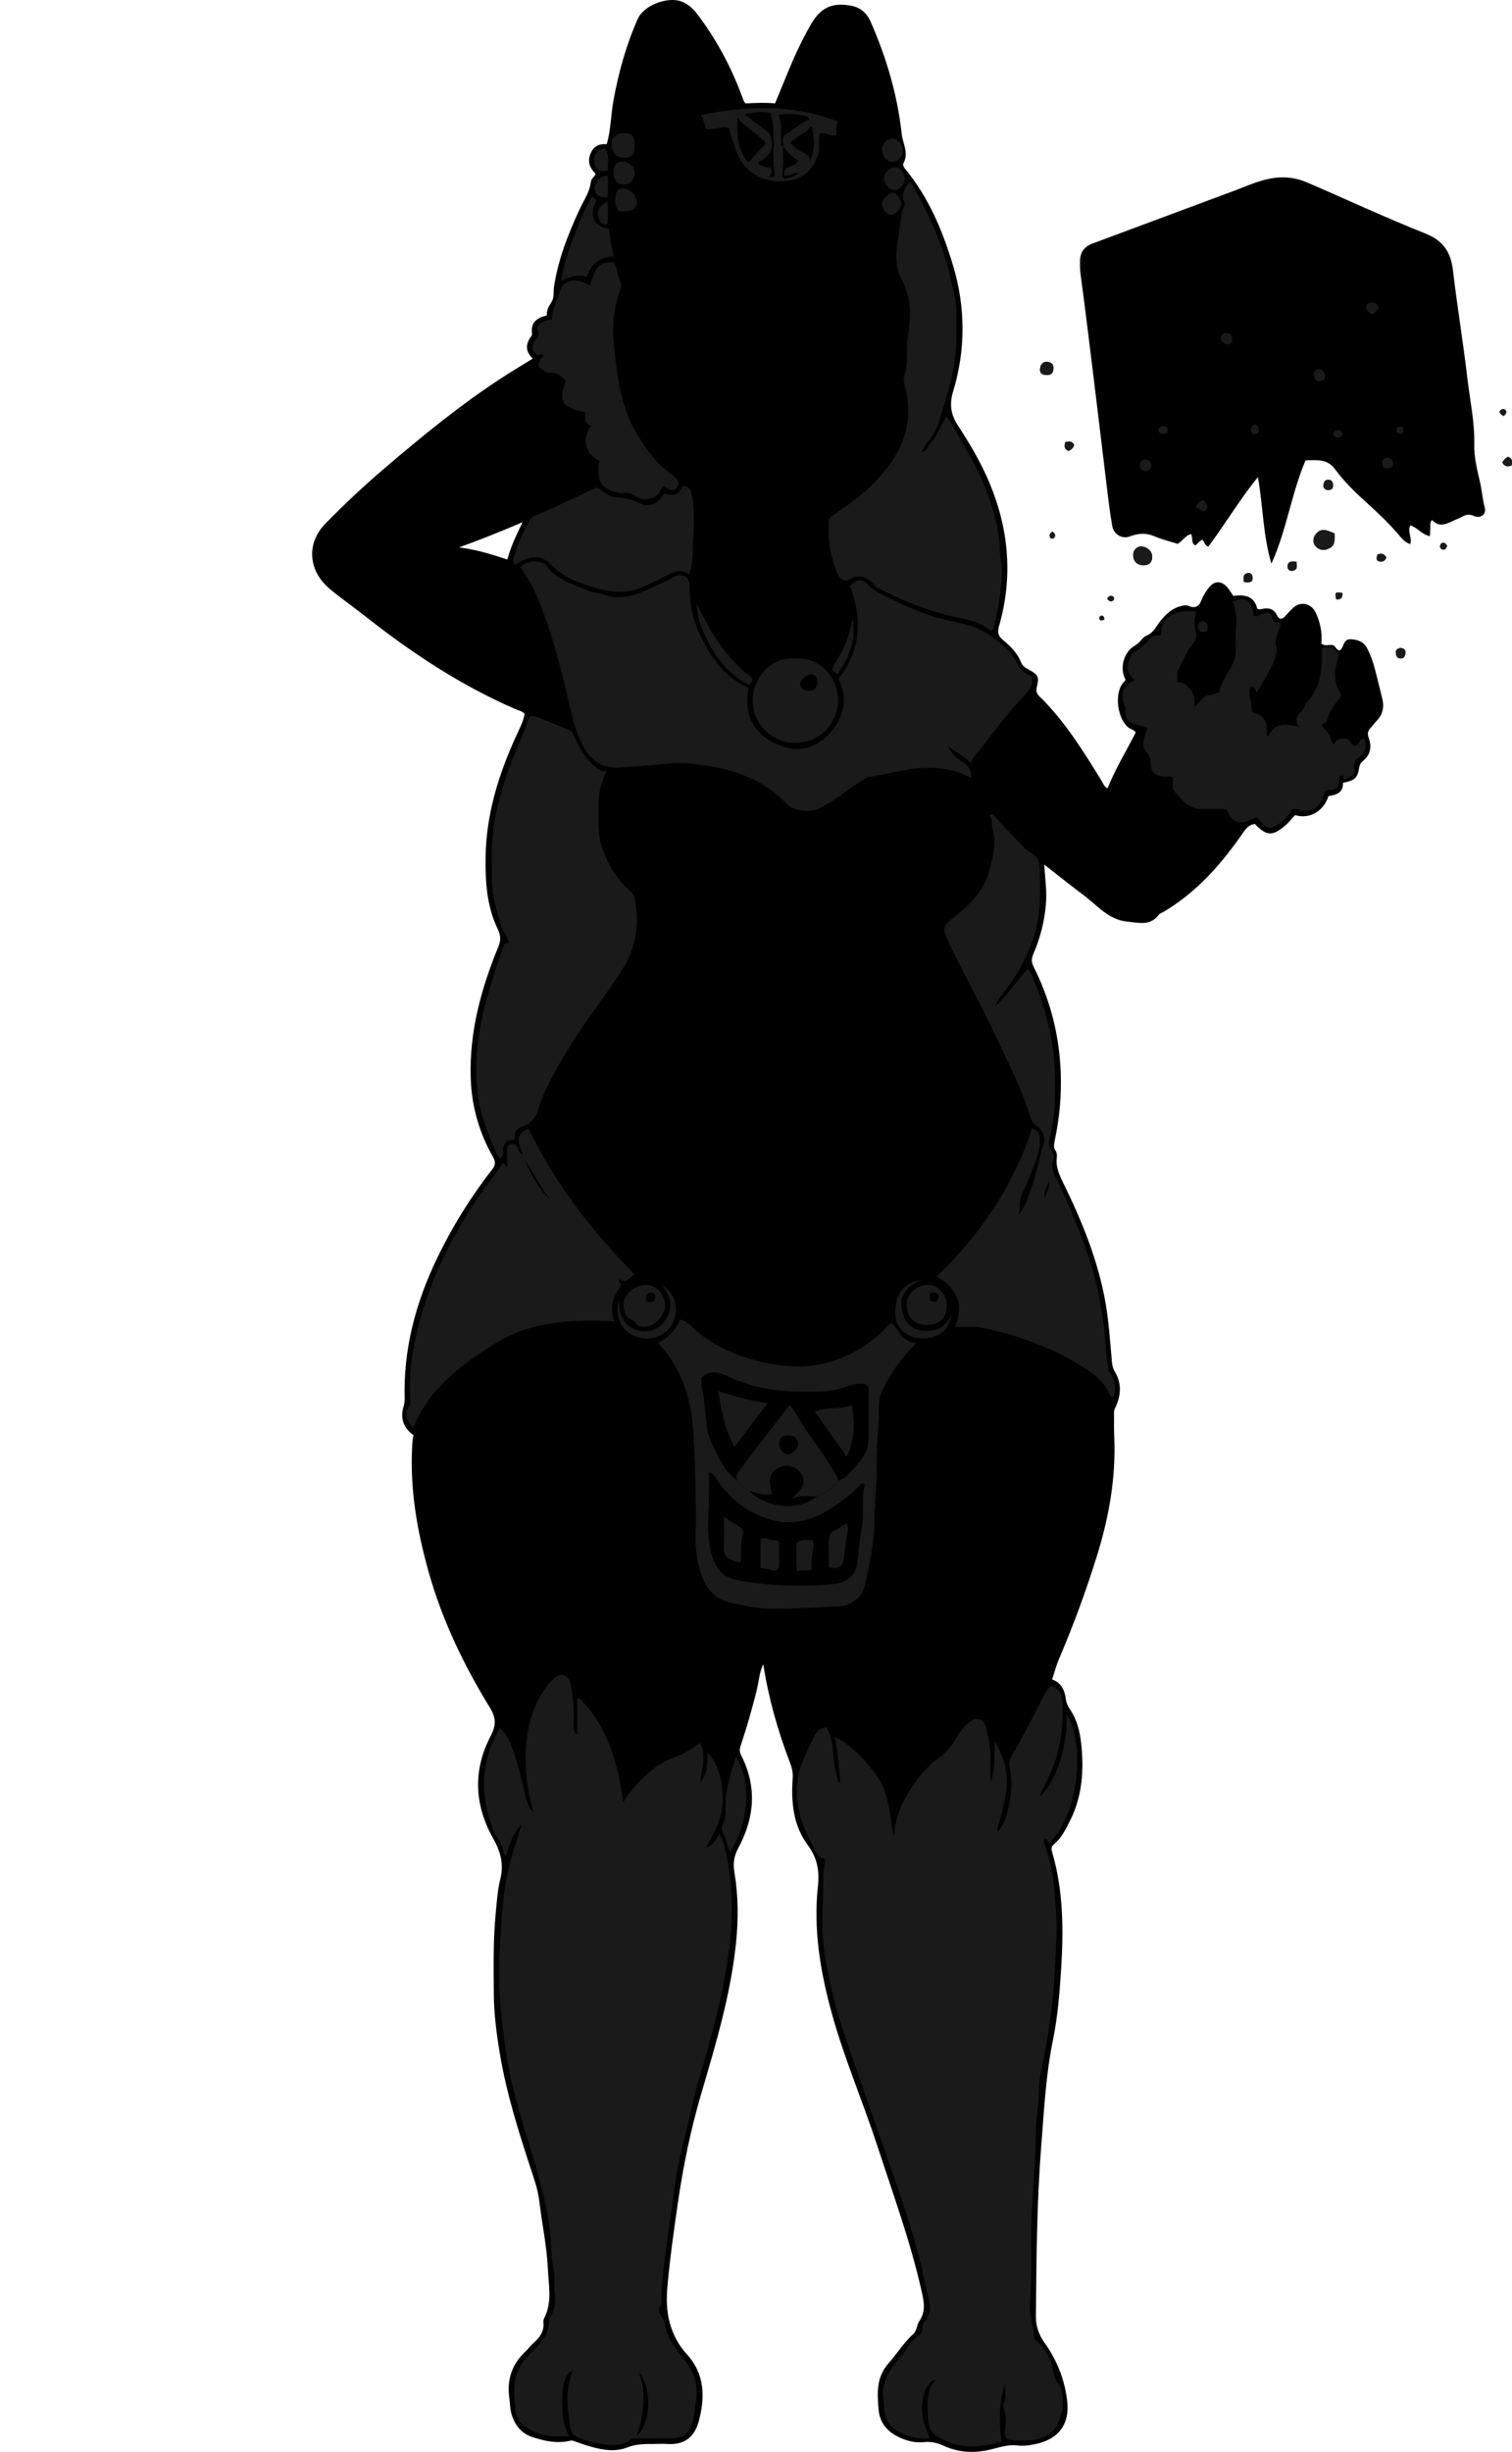 <?xml version="1.0" encoding="utf-8"?>
<!-- Generator: Adobe Illustrator 24.0.2, SVG Export Plug-In . SVG Version: 6.00 Build 0)  -->
<svg version="1.1" id="Layer_1" xmlns="http://www.w3.org/2000/svg" xmlns:xlink="http://www.w3.org/1999/xlink" x="0px" y="0px"
	 width="190.67" height="309.12" viewBox="0 0 190.67 309.12" style="enable-background:new 0 0 190.67 309.12;" xml:space="preserve">
<style type="text/css">
	.st0{fill:#1A1A1A;}
</style>
<g>
	<path d="M52.14,180.93c-1.32-0.96-1.69-2.19-1.23-3.69c0.09-0.3,0.13-0.63,0.12-0.94c-0.17-6.23,1.39-12.07,4.07-17.64
		c1.91-3.97,4.21-7.7,6.92-11.17c0.45-0.58,0.53-0.97,0.13-1.67c-1.73-3.05-2.67-6.34-2.79-9.88c-0.19-5.82,1.3-11.28,3.48-16.58
		c0.34-0.82,0.31-1.43-0.07-2.22c-1.4-2.91-1.59-6.04-1.53-9.22c0.09-5.28,1.61-10.19,3.76-14.94c0.44-0.97,0.96-1.91,1.16-2.97
		c-0.33-0.39-0.79-0.45-1.17-0.62c-6.94-3-13.17-7.15-19.07-11.81c-1.41-1.11-2.89-2.14-4.27-3.28c-2.72-2.23-3.13-5.73-0.59-8.32
		c2.39-2.43,4.85-4.76,7.45-6.96C53.21,55,58,51.08,63.19,47.69c1.27-0.83,2.57-1.6,3.99-2.48c-0.95-0.92-0.93-1.88-0.16-2.85
		c0.06-0.08,0.08-0.23,0.06-0.35c-0.16-1.36,0.63-1.96,1.87-2.24c-0.03-0.63,0.23-1.14,0.57-1.65c0.41-0.61,0.25-1.39,0.36-2.09
		c0.54-3.42,1.79-6.59,3.24-9.7c0.52-1.12,1.25-2.14,1.39-3.41c0.05-0.42,0.46-0.63,0.6-1c-0.7-0.7-1.06-1.45-0.67-2.48
		c0.37-0.97,1.05-1.34,2.07-1.26c0.53-1.81,0.52-3.66,0.84-5.46c0.65-3.58,1.61-7.05,3.09-10.37c0.75-1.68,3.74-2.81,5.47-2.17
		c1.01,0.37,1.64,1.08,2.23,1.88c2.37,3.19,4.2,6.67,5.55,10.41c0.07,0.19,0.12,0.38,0.35,0.57c1.16-0.06,2.39-0.12,3.7-0.01
		c0.5-1.21,1-2.42,1.49-3.62c0.87-2.14,1.83-4.24,2.98-6.25c1.25-2.2,2.71-2.9,5.16-2.43c1.16,0.22,1.97,0.95,2.45,2.07
		c1.97,4.51,3.35,9.16,3.89,14.09c0.14,1.24,0.93,2.4,0.21,3.71c-0.1,0.19,0.04,0.46,0.2,0.66c2.97,3.59,4.74,7.79,6.06,12.2
		c1.59,5.3,1.61,10.62,0.01,15.9c-0.48,1.6-0.3,2.89,0.6,4.27c1.52,2.33,2.95,4.74,4.02,7.32c2.44,5.86,2.93,11.87,1.17,18
		c-0.22,0.76-0.12,1.23,0.51,1.74c0.96,0.78,1.83,1.67,2.3,2.87c0.17,0.43,0.56,0.65,0.95,0.86c1.18,0.64,1.33,0.91,1.01,2.18
		c-0.12,0.49-0.05,0.82,0.31,1.17c3.21,3.13,5.53,6.9,7.86,10.67c0.2,0.33,0.3,0.74,0.75,0.93c0.99-2.45,2.36-4.69,3.54-7.02
		c-0.17-0.34-0.52-0.37-0.78-0.54c-1.51-0.99-1.98-4.4-0.78-5.75c0.1-0.12,0.26-0.19,0.27-0.39c-0.77-1.44-0.22-3.51,1.24-4.31
		c0.59-0.32,0.89-1.01,1.41-1.22c0.93-0.38,1.22-1.18,1.76-1.85c0.65-0.81,1.39-1.54,2.45-1.84c0.36-0.1,0.74-0.22,1.05-0.08
		c0.91,0.39,1.39,0.08,1.72-0.8c0.21-0.55,0.56-1.06,0.93-1.53c0.64-0.82,1.54-0.84,2.23-0.06c0.29,0.32,0.51,0.71,0.82,1.14
		c1.35-0.17,2.63-0.05,3.02,1.63c0.3,0.14,0.57,0.01,0.84-0.03c0.71-0.1,1.28,0.12,1.6,0.77c0.34,0.7,0.71,0.62,1.15,0.11
		c0.29-0.33,0.59-0.65,0.91-0.95c0.98-0.92,2.33-0.59,2.89,0.63c0.57,1.25,0.82,2.54,0.68,3.85c0.48,0.37,0.94,0.14,1.36,0.18
		c0.47,0.05,0.46,0.67,0.99,0.68c0.06-0.07,0.19-0.17,0.26-0.3c0.27-0.5,0.32-1.17,1.18-1.1c0.86,0.06,1.58,0.35,1.98,1.12
		c0.44,0.84,0.76,1.75,1,2.67c0.32,1.23,0.62,2.46,0.92,3.69c0.25,1.03,0.09,1.97-0.67,2.76c-0.28,0.29-0.51,0.62-0.78,0.91
		c-0.35,0.38-0.46,0.72-0.26,1.27c0.39,1.08,0.27,2.13-0.73,2.92c-0.25,0.2-0.4,0.43-0.46,0.79c-0.21,1.36-0.54,1.66-2.06,1.97
		c0.07,1.24-0.83,1.53-1.82,1.67c-0.53,1.7-2.19,3-4.21,2.4c-0.41,0.42-0.76,0.9-1.22,1.29c-1.64,1.39-2.36,1.38-3.86-0.17
		c-0.65,0.07-1.02,0.44-1.42,1.01c-2.74,3.97-5.87,7.58-10.1,10.07c-0.21,0.12-0.47,0.2-0.6,0.37c-1.07,1.42-2.47,1-3.92,0.86
		c-2.42-0.23-3.8-2.03-5.53-3.32c-1.66-1.24-3.27-2.54-4.99-3.88c0.11,1.79,0.37,3.45,0.2,5.16c-0.2,2.13-0.72,4.15-1.56,6.09
		c-0.26,0.6-0.27,1.05,0.03,1.65c2.62,5.21,3.7,10.74,3.38,16.55c-0.1,1.83-0.37,3.65-0.74,5.44c-0.08,0.41-0.16,0.76,0.08,1.12
		c0.19,0.28,0.24,0.6,0.2,0.92c-0.17,1.26,0.37,2.31,0.9,3.4c2.35,4.8,4.34,9.73,5.26,15.03c0.41,2.4,0.56,4.83,0.78,7.25
		c0.04,0.49,0.13,0.92,0.39,1.35c0.92,1.54,0.74,3.09-0.01,4.63c-0.13,0.28-0.11,0.54-0.11,0.81c0,0.92-0.01,1.84,0.03,2.76
		c0.23,5.2-0.69,10.25-2.24,15.18c-1.35,4.33-2.92,8.58-4.7,12.75c-0.36,0.84-0.59,1.73-0.9,2.65c1.2,0.42,1.6,1.39,1.74,2.49
		c0.07,0.5,0.26,0.89,0.53,1.29c0.87,1.28,1.24,2.78,1.4,4.27c0.36,3.33,0.16,6.62-1.38,9.7c-0.55,1.11-1.09,2.23-2.07,3.04
		c-0.32,0.27-0.34,0.54-0.22,0.94c1.43,4.86,1.46,9.82,1.14,14.83c-0.19,2.99-0.43,5.97-1.03,8.9c-0.9,4.39-1.12,8.83-1.47,13.28
		c-0.57,7.18-0.61,14.38-0.68,21.57c-0.01,1.21,0.37,2.3,1.1,3.32c1.6,2.24,2.59,4.79,2.86,7.49c0.26,2.61-0.93,4.59-3.93,5.25
		c-0.78,0.17-1.56,0.29-2.37,0.19c-1.26-0.16-2.43,0.31-3.63,0.57c-1.93,0.42-3.8,0.31-5.61-0.51c-0.81-0.37-1.6-0.58-2.52-0.48
		c-1.12,0.12-2.18-0.14-3.23-0.65c-1.46-0.71-2.35-1.81-2.5-3.39c-0.19-2.07-0.32-4.13,1.24-5.89c1.06-1.19,1.9-2.58,3.09-3.66
		c0.53-0.48,0.46-1.18,0.81-1.69c0.88-1.29,0.54-2.58,0.23-3.95c-1.41-6.21-3.6-12.18-5.57-18.22c-1.83-5.59-4.17-11-5.73-16.68
		c-1.44-5.24-2.31-10.54-1.73-15.95c0.22-2.01-0.11-3.6-1.28-5.19c-1.86-2.51-2.11-5.45-1.9-8.44c0.05-0.71-0.1-1.32-0.35-1.97
		c-1.52-3.98-2.69-8.06-3.36-12.39c-0.49,1.01-0.54,2.05-0.77,3.03c-0.58,2.44-1.28,4.84-2.07,7.22c-0.15,0.45-0.18,0.79,0.05,1.23
		c2.02,3.94,1.7,7.86-0.34,11.66c-0.56,1.04-0.7,1.92-0.51,3.09c0.5,2.96,0.51,5.95,0.2,8.95c-0.68,6.53-2.56,12.77-4.4,19.03
		c-1.3,4.43-2.23,8.94-2.9,13.51c-0.51,3.51-1.01,7.02-1.33,10.55c-0.14,1.6-0.17,3.18,0.3,4.83c0.43,1.53,1.11,2.77,2.13,3.89
		c2.27,2.49,2.31,5.4,1.52,8.4c-0.43,1.64-1.46,3.07-3.94,2.92c-0.76-0.05-1.52,0.01-2.28,0c-0.96-0.01-1.87,0.07-2.8,0.43
		c-1.5,0.59-3.06,0.34-4.58-0.09c-0.69-0.19-1.37-0.43-2.04-0.67c-0.19-0.07-0.34-0.15-0.56-0.09c-1.65,0.4-3.28,0.05-4.82-0.46
		c-1.43-0.47-2.31-1.65-2.67-3.14c-0.13-0.54-0.12-1.11-0.2-1.66c-0.36-2.34,0.27-4.34,2.01-5.97c0.35-0.33,0.63-0.73,0.99-1.05
		c0.81-0.72,1.42-1.5,1.28-2.67c-0.02-0.18,0.05-0.4,0.14-0.57c0.98-1.98,0.52-4.05,0.43-6.1c-0.13-2.88-0.74-5.69-1.08-8.54
		c-0.19-1.66-0.8-3.24-1.31-4.82c-1.45-4.46-2.84-8.94-3.63-13.58c-0.44-2.59-0.79-5.21-0.8-7.85c-0.02-3.4-0.09-6.8,0.25-10.19
		c0.14-1.43,0.23-2.88,0.58-4.26c0.46-1.84-0.01-3.45-0.88-5c-2.4-4.24-2.61-8.61-0.38-12.9c0.75-1.45,0.73-2.36-0.08-3.68
		c-3.32-5.41-6.05-11.11-7.76-17.26c-1.4-5.02-2.28-10.1-2.04-15.34C51.98,182.09,52.01,181.49,52.14,180.93z M65.9,65.83
		c-2.73,1.17-5.25,2.18-8.01,3.18c2.23,0.28,4.13,0.88,6.09,1.53C64.4,68.94,65.09,67.5,65.9,65.83z"/>
	<path d="M180.58,65.54c-0.32,0.4-0.18,0.73-0.21,1.04c-0.03,0.32-0.03,0.64-0.05,1.01c-1-0.17-1.56-1.09-2.48-1.35
		c-0.4,0.78,0.29,1.56-0.01,2.36c-0.79-0.29-1.2-0.91-1.66-1.43c-1.21-1.39-2.55-2.65-3.92-3.88c-1.42-1.28-2.78-2.62-3.91-4.16
		c-0.97-1.33-2.34-1.11-3.7-1.1c-1.8,4.2-2.37,8.77-4.31,13.03c-1.07-3.61-1.05-7.23-1.7-10.92c-2.32,2.86-4.13,5.94-6.26,8.77
		c-0.47-0.15-0.47-0.59-0.7-0.85c-0.44,0.05-0.57,0.53-0.97,0.69c-0.53-0.31-0.24-0.93-0.5-1.42c-0.75,0.17-1.08,0.91-1.7,1.23
		c-0.97-0.31-1.98-0.55-2.91-0.95c-1.05-0.45-2.02-0.4-3.06,0c-1.03,0.39-2.08-0.21-2.28-1.35c-0.3-1.69-0.49-3.39-0.7-5.09
		c-0.36-2.93-0.71-5.85-1.06-8.78c-0.45-3.68-0.89-7.36-1.35-11.03c-0.28-2.25-0.57-4.51-0.87-6.76c-0.08-0.56-0.09-1.11-0.08-1.67
		c0.02-1.13,0.52-1.84,1.61-2.24c6-2.24,12-4.46,17.99-6.7c1.56-0.58,3.06-1.29,4.75-1.54c1.53-0.23,2.94-0.03,4.31,0.56
		c4.97,2.14,9.88,4.43,14.9,6.43c2.28,0.91,3.21,2.37,3.48,4.68c0.53,4.55,1.29,9.07,1.82,13.62c0.32,2.76,0.93,5.48,0.86,8.3
		c-0.04,1.58,0.37,3.19,0.73,4.76c0.25,1.07,0.31,2.16,0.6,3.22c0.23,0.83-0.56,1.4-1.39,1.02c-0.54-0.24-0.97-0.19-1.45,0.09
		c-0.24,0.14-0.5,0.24-0.76,0.35C182.63,65.91,181.61,66.67,180.58,65.54z"/>
	<path d="M168.28,67.25c0.09,1.32-0.08,1.66-0.9,1.98c-0.65,0.25-1.24-0.03-1.56-0.46c-0.27-0.36-0.28-0.98,0.11-1.44
		C166.47,66.68,167.04,66.65,168.28,67.25z"/>
	<path d="M145.3,70.16c0.01,0.71-0.37,1.1-1.08,1.1c-0.82,0-1.31-0.47-1.32-1.29c-0.01-0.6,0.43-1.08,0.98-1.08
		C144.62,68.89,145.29,69.49,145.3,70.16z"/>
	<path d="M131.94,47.26c-0.61,0.01-0.85-0.29-0.78-0.82c0.06-0.48,0.37-0.85,0.84-0.83c0.47,0.02,0.88,0.23,0.84,0.88
		C132.8,47.15,132.45,47.3,131.94,47.26z"/>
	<path d="M167.48,61.81c-0.24-0.14-0.64-0.17-0.58-0.67c0.04-0.36,0.16-0.62,0.53-0.66c0.43-0.04,0.62,0.2,0.68,0.62
		C168.18,61.59,167.84,61.7,167.48,61.81z"/>
	<path d="M176.64,81.65c0.25,0.18,0.67,0.21,0.59,0.72c-0.07,0.42-0.24,0.67-0.68,0.63c-0.37-0.03-0.49-0.3-0.53-0.66
		C175.95,81.84,176.35,81.8,176.64,81.65z"/>
	<path d="M163.49,70.82c0.08,0.55,0.15,1.04-0.51,1.14c-0.36,0.05-0.62-0.18-0.61-0.55C162.39,70.73,162.88,70.75,163.49,70.82z"/>
	<path d="M156.87,73.38c-0.06-0.53-0.17-1.04,0.52-1.14c0.51-0.07,0.61,0.49,0.57,0.72C157.87,73.55,157.36,73.41,156.87,73.38z"/>
	<path d="M134.72,56.85c-0.52-0.24-0.51-0.63-0.38-1.09c0.44-0.16,0.83-0.17,1.11,0.32C135.37,56.47,135.09,56.7,134.72,56.85z"/>
	<path d="M189.44,58.31c0.21-0.35,0.41-0.57,0.72-0.72c0.59,0.19,0.56,0.62,0.44,1.1C190.12,58.84,189.74,58.82,189.44,58.31z"/>
	<path d="M174.84,70.3c-0.28,0.53-0.69,0.59-1.05,0.42c-0.27-0.13-0.16-0.48-0.1-0.8C174.15,69.73,174.54,69.76,174.84,70.3z"/>
	<path d="M169.27,74.76c0.07,0.61-0.18,0.87-0.79,0.78C168.36,74.63,168.36,74.63,169.27,74.76z"/>
</g>
<g>
	<path class="st0" d="M126.67,300.61c-0.65,2.31-0.73,4.67-0.36,7.17c-2.92,0.91-5.8,1.04-8.44-0.89c-0.7-0.52-0.83-1.5-0.86-2.35
		c-0.05-1.54-0.26-3.14,0.99-4.55c-1.03,0.25-1.68,1.74-1.74,3.47c-0.05,1.37,0.48,2.6,0.99,3.9c-1.64,0.21-3.05-0.28-4.33-1.06
		c-0.95-0.58-1.38-1.59-1.45-2.71c-0.02-0.24,0.04-0.49-0.01-0.72c-0.52-2.48,0.81-4.28,2.28-5.98c0.74-0.85,1.2-1.94,2.24-2.53
		c0.22-0.12,0.27-0.36,0.3-0.62c0.04-0.35,0.05-0.78,0.26-1.01c1.31-1.42,0.51-2.89,0.22-4.37c-0.82-4.23-2.12-8.33-3.51-12.39
		c-2.18-6.39-4.46-12.75-6.66-19.14c-1.12-3.26-1.92-6.61-2.52-9.99c-0.6-3.39-0.26-6.84-0.25-10.26c0-0.73,0.27-1.47,0.15-2.32
		c-0.59,0.04-0.84-0.36-1.09-0.84c-0.81-1.56-1.64-3.08-2.06-4.83c-0.54-2.27-0.48-4.43,0.42-6.56c0.41-0.97,0.83-1.94,1.31-2.89
		c0.36-0.71,0.72-1.32,1.72-1.37c0.3,0.72,0.65,1.5,0.73,2.42c0.12,1.48,0.21,2.97,0.73,4.39c0.01,0.03,0.06,0.05,0.22,0.15
		c-0.15-1.97-0.3-3.85-0.66-5.71c1.62,0.56,4.08,3.02,5.5,5.2c1.44,2.22,1.35,4.8,1.94,7.26c0.12-1.69,0.57-3.22,1.36-4.67
		c1.11-2.02,2.45-3.83,4.33-5.23c0.88-0.65,1.62-1.51,2.17-2.49c0.39-0.69,0.89-1.3,1.47-1.84c0.97-0.9,2-0.69,2.3,0.6
		c0.27,1.18,0.56,2.37,0.54,3.61c-0.02,0.99,0,1.98,0,3.23c0.72-1.84,0.36-3.51,0.6-5.14c1.04,1.95,1.74,3.9,1.4,6.22
		c-0.24,1.64-0.69,3.21-1.11,4.79c-0.03,0.13-0.05,0.2,0.11,0.29c0.79-0.99,1.12-2.2,1.36-3.4c0.31-1.51,0.48-3.03,0.06-4.58
		c-0.26-0.96,0.43-1.78,0.84-2.52c1.21-2.2,2.41-4.4,3.5-6.66c0.23-0.47,0.53-0.88,0.95-1.19c1.19,0.7,1.38,1.05,1.4,2.87
		c0.04,3.27-0.55,6.4-2.08,9.33c-0.28,0.54-0.65,1.06-0.78,1.73c1.02-0.75,2.12-2.92,2.65-4.81c0.49-1.79,0.82-3.58,0.68-5.61
		c2.5,4.2,1.46,12.58-2.06,16.25c-0.37,0.11-0.27-0.49-0.62-0.41c-0.18,0.08-0.22,0.25-0.17,0.39c0.47,1.21,0.8,2.43,1.02,3.72
		c0.15,0.89,0.29,1.81,0.34,2.68c0.1,1.7,0.34,3.41,0.26,5.11c-0.15,3.2-0.26,6.39-0.64,9.58c-0.35,2.89-0.88,5.73-1.45,8.57
		c-0.19,0.96-0.12,1.97-0.2,2.95c-0.11,1.3-0.32,2.59-0.33,3.91c-0.02,3.53-0.37,7.05-0.53,10.58c-0.17,3.75,0.08,7.5-0.22,11.23
		c-0.11,1.46,0.5,2.71,0.55,4.09c0.01,0.23,0.19,0.34,0.33,0.48c1.13,1.08,1.86,2.36,2.08,3.93c0.06,0.41,0.17,0.89,0.43,1.19
		c0.84,0.97,0.78,2.11,0.73,3.24c-0.02,0.38-0.16,0.76-0.27,1.14c-0.51,1.84-1.76,2.84-3.83,3c-0.76,0.06-1.52,0.03-2.28,0
		c-0.69-0.03-1.05-0.5-0.92-1.17c0.18-0.91,0.23-1.79-0.08-2.69c-0.1-0.29-0.11-0.68,0.01-0.94
		C126.96,302.11,126.77,301.37,126.67,300.61z"/>
	<path class="st0" d="M89.03,232.95c0.83-0.31,1.26-0.99,1.67-1.77c0.65,1.13,0.84,2.35,1.08,3.55c0.5,2.54,0.56,5.12,0.48,7.7
		c-0.07,2.25-0.46,4.46-0.84,6.67c-0.61,3.55-1.55,7.02-2.52,10.48c-0.53,1.88-1.16,3.74-1.56,5.64c-0.78,3.63-1.87,7.19-2.31,10.9
		c-0.27,2.26-0.69,4.5-0.95,6.76c-0.3,2.55-0.72,5.08-0.69,7.66c-0.66,0.74-0.07,1.3,0.28,1.88c0.11,0.18,0.19,0.34,0.21,0.54
		c0.19,1.81,1.33,3.12,2.38,4.46c1.24,1.58,1.87,3.26,1.49,5.32c-0.17,0.92-0.14,1.86-0.49,2.76c-0.54,1.39-1.12,1.88-2.62,1.89
		c-1.36,0.01-2.72,0-4.08,0.01c-0.32,0-0.72-0.07-0.94,0.09c-1.53,1.15-3.16,0.7-4.82,0.44c-0.65-0.1-1.19-0.41-1.78-0.59
		c-0.61-0.19-1.05-0.78-1.13-1.43c-0.31-2.37-0.66-4.75,0.35-7.1c-0.98,0.52-1.32,1.6-1.34,3.96c-0.01,1.5,0.07,2.97,0.9,4.35
		c-1.43,0.02-2.74,0.11-4.06-0.42c-1.44-0.57-2.61-1.3-2.75-2.99c-0.12-1.54-0.33-3.1,0.22-4.6c0.46-1.25,1.42-2.19,2.34-3.08
		c0.98-0.96,1.64-1.99,1.69-3.38c0.01-0.22,0.11-0.46,0.22-0.66c0.57-0.93,0.58-1.94,0.48-2.98c-0.1-1.06,0.08-2.12-0.18-3.2
		c-0.21-0.9-0.22-1.88-0.27-2.82c-0.2-3.6-1.09-7.04-2.11-10.46c-1.25-4.19-2.63-8.35-3.39-12.67c-0.38-2.16-0.62-4.36-0.83-6.56
		c-0.24-2.55-0.27-5.11-0.13-7.63c0.17-2.94,0.29-5.89,0.82-8.82c0.43-2.37,1.27-4.57,1.91-6.86c-1.05,1.11-1.54,2.5-1.99,4.06
		c-0.47-0.65-0.34-1.4-0.76-1.96c-0.79-1.04-1.19-2.28-1.51-3.54c-0.96-3.76-0.46-7.3,1.53-10.7c0.72,0.61,1.1,1.31,1.41,2.09
		c0.87,2.19,1.33,4.49,1.89,6.76c0.17,0.68,0.49,1.25,0.92,1.8c-0.32-1.38-0.67-2.74-0.82-4.16c-0.42-4.28-0.02-8.35,2.64-11.93
		c0.19-0.25,0.43-0.47,0.66-0.69c0.95-0.94,1.92-0.72,2.22,0.62c0.36,1.62,0.47,3.29,0.4,4.96c-0.02,0.46-0.13,0.97,0.43,1.39
		c0-1.54,0-3.01,0-4.49c0.1-0.03,0.2-0.06,0.31-0.09c3.55,3.57,4.82,8.17,5.51,13.06c1.16-1.75,2.47-3.2,4.08-4.39
		c0.71-0.52,1.49-0.91,2.28-1.21c0.99-0.38,1.93-0.8,2.74-1.51c0.14-0.12,0.35-0.16,0.66-0.3c0.72,1.7,0.11,3.31-0.07,4.94
		c0.95-1.08,0.92-2.41,0.95-3.77c0.97,1.08,1.5,2.39,1.73,3.77c0.24,1.44,0.24,2.93-0.15,4.37
		C90.44,230.46,89.7,231.68,89.03,232.95z M80.6,299.09c0.94,2.7,0.59,5.34-0.3,7.97C82.09,305.61,82.26,301.05,80.6,299.09z"/>
	<path class="st0" d="M130.14,85.26c0.23,1.22-0.54,1.98-1.19,2.67c-1.94,2.03-3.59,4.28-5.29,6.5c-0.43,0.56-1.09,0.95-1.2,1.83
		c-0.88-1.03-2.1-1.44-3-2.32c0.39,0.55,0.57,1.18,1.22,1.62c0.83,0.57,1.91,1.07,1.78,2.52c-0.24-0.11-0.46-0.21-0.68-0.32
		c-1.92-0.94-3.91-1.07-6.05-0.9c-2.06,0.16-4,0.8-6.02,1.05c-0.4,0.05-0.71,0.31-1.04,0.51c-1.85,1.1-3.45,2.59-5.42,3.5
		c-1.24,0.57-3.13,0.35-4.07-0.62c-2.53-2.6-5.64-3.99-9.18-4.62c-1.88-0.34-3.77-0.63-5.66-0.42c-2.05,0.23-4.09,0.34-6.14,0.48
		c-2.37,0.17-3.74-0.88-4.76-2.88c-0.92-1.81-1.34-3.74-1.79-5.68c-1.01-4.38-2.15-8.72-3.88-12.88c-0.56-1.34-1.3-2.59-2.15-3.8
		c0.87-0.77,1.79-0.92,2.83-0.49c0.15,0.06,0.31,0.1,0.4,0.23c1.34,1.95,3.55,2.45,5.54,3.3c0.46,0.19,1.02,0.14,1.48,0.33
		c2.21,0.91,4.22,0.18,6.21-0.72c1-0.45,1.99-0.9,2.95-1.44c0.96-0.54,1.98,0.06,1.95,1.15c-0.1,3.45,1.09,6.45,3.05,9.22
		c1.12,1.58,2.51,2.82,4.37,3.62c-0.75,3.77,0.98,6.3,4.42,7.44c2.44,0.8,4.71-0.13,6.28-2.26c1.07-1.44,1.97-3.7,0.62-6.3
		c2.89-3.6,3.03-7.56,1.46-11.73c0.9-0.84,1.47-0.97,2.2-0.21c1.05,1.1,2.44,1.6,3.73,2.22c2.25,1.09,4.59,1.99,7.05,2.48
		c1.63,0.32,3.18,0.73,4.58,1.69c1.56,1.06,2.89,2.28,3.77,3.97C128.85,84.64,129.43,84.98,130.14,85.26z"/>
	<path class="st0" d="M76.5,97.22c-0.77,1.57-1.07,3.01-1.04,4.53c0.03,1.62-0.11,3.25,0.39,4.83c0.66,2.09,1.68,3.96,3.32,5.47
		c0.39,0.36,0.78,0.68,0.89,1.33c0.53,3.1,0.21,5.97-1.51,8.72c-2.09,3.32-4.58,6.36-6.62,9.7c-1.61,2.64-3.22,5.29-4.13,8.27
		c-0.31,1.02-1.03,1.62-1.88,1.92c-0.88,0.31-1.11,0.79-0.98,1.67c-1.04,0.04-1.62,0.47-1.47,1.55c0.05,0.34-0.21,0.56-0.39,0.94
		c-0.91-1.37-1.36-2.86-1.89-4.32c-1.08-2.96-1.28-6.03-1.05-9.11c0.34-4.64,1.84-9.02,3.33-13.39c0.13-0.38,0.3-0.49,0.67-0.42
		c-0.02-0.75-0.61-1.25-0.82-1.89c-0.66-2.09-1.37-4.18-1.29-6.42c0.02-0.44,0.02-0.88,0-1.32c-0.24-4.16,0.68-8.13,2.01-12.02
		c0.75-2.22,1.88-4.29,2.57-6.54c0.15-0.47,0.46-0.58,0.93-0.39c1.34,0.54,2.68,1.06,4.03,1.58c0.4,0.15,0.62,0.41,0.79,0.81
		c0.61,1.41,1.33,2.74,2.52,3.78C75.32,96.89,75.73,97.3,76.5,97.22z"/>
	<path class="st0" d="M125.15,102.64c1.01,1.07,2,2.16,3.04,3.21c0.64,0.64,1.21,1.37,2.03,1.82c0.75,0.42,0.87,1.26,0.89,1.95
		c0.11,3.04,0.16,6.09-0.92,9.02c-0.89,2.41-2.11,4.63-3.74,6.62c-0.39,0.48-0.73,0.99-0.91,1.61c1.5-1.43,2.65-3.16,4.03-4.72
		c0.67,0.67,0.84,1.54,1.15,2.32c1.06,2.7,1.8,5.47,2.14,8.38c0.24,2.03,0.19,4.05,0.16,6.07c-0.02,1.44-0.33,2.89-0.57,4.32
		c-0.12,0.69-0.41,1.33,0.21,1.94c0.31,0.31,0.22,0.8,0.12,1.14c-0.25,0.87,0.07,1.57,0.44,2.31c1.73,3.47,3.17,7.06,4.36,10.75
		c0.72,2.23,1.12,4.55,1.5,6.87c0.34,2.02,0.28,4.08,0.68,6.09c0.05,0.23-0.03,0.48,0.14,0.68c0.79,0.91,0.92,1.93,0.47,3.05
		c-0.16,0.05-0.29,0.02-0.36-0.16c-0.77-1.86-2.33-2.91-3.97-3.9c-3.38-2.05-7.02-3.41-10.84-4.34c-0.95-0.23-1.91-0.44-2.91-0.42
		c-0.55,0.02-1.11,0-1.84,0c1.16-2.86,0.18-4.86-2.33-6.34c5.53-5.27,9.66-11.39,12.04-18.67c0.73,0.25,0.94,0.65,0.97,1.28
		c0.1,1.97-0.88,3.63-1.52,5.39c-0.27,0.73-0.69,1.41-0.92,2.16c-0.24,0.73,0.13,1.59-0.47,2.29c0.7-0.7,1.11-1.55,1.42-2.4
		c0.6-1.65,1.12-3.33,1.48-5.05c0.07-0.34,0.14-0.7,0.27-1.02c0.55-1.31,0.33-2.28-0.79-3.06c-0.4-0.28-0.55-0.65-0.68-1.06
		c-0.85-2.82-2.12-5.46-3.38-8.11c-1.16-2.44-2.31-4.88-3.57-7.26c-0.96-1.8-1.85-3.63-2.79-5.45c-0.36-0.69-0.66-1.42-0.95-2.14
		c-0.32-0.79-0.1-1.23,0.58-1.77c2.01-1.61,4.01-3.25,4.81-5.85c0.58-1.88,1.06-3.78,0.53-5.78c-0.14-0.51,0.11-1.09-0.38-1.58
		C124.91,102.76,125.03,102.7,125.15,102.64z M132.22,148.95c-0.09,0.62-0.65,1.12-0.47,2.08
		C132.02,150.2,132.48,149.67,132.22,148.95z"/>
	<path class="st0" d="M114.72,22.9c1.33,1.91,2.26,4.06,3.2,6.18c1.27,2.87,2.03,5.91,2.59,8.98c0.2,1.12,0.02,2.31,0.08,3.47
		c0.22,4.14-1.02,8-2.25,11.85c-0.29,0.92-0.88,1.75-1.5,2.52c-0.25,0.31-0.43,0.64-0.6,1.13c0.74-0.23,0.85-0.93,1.25-1.33
		c0.4-0.4,0.64-0.97,0.93-1.49c0.3-0.54,0.57-1.11,0.91-1.77c0.98,1.28,1.57,2.68,2.35,3.97c1.2,1.98,2.22,4.05,3,6.24
		c0.79,2.23,1.37,4.5,1.41,6.87c0.02,0.96,0.35,1.86,0.27,2.83c-0.18,2.27-0.44,4.53-1.04,6.74c-0.05,0.17-0.19,0.31-0.29,0.47
		c-1.35-1.16-3.04-1.45-4.67-1.8c-3.44-0.75-6.64-2.06-9.74-3.68c-0.17-0.09-0.32-0.25-0.44-0.4c-0.85-0.99-1.82-1.34-3.04-0.64
		c-0.62,0.36-1.09,0.04-1.39-0.49c-0.42-0.75-0.65-1.58-0.86-2.42c-0.36-1.44-0.41-2.89-0.39-4.36c0.01-0.41,0.22-0.59,0.55-0.81
		c1.99-1.36,3.97-2.73,5.6-4.54c1.64-1.83,3.05-3.76,3.61-6.23c0.44-1.93,0.3-3.82-0.18-5.7c-0.11-0.43-0.19-0.76-0.02-1.23
		c0.28-0.77,0.33-1.61,0.3-2.45c-0.06-1.5,0.23-2.98,0.37-4.46c0.17-1.74-0.2-3.55-1.04-5.14c-0.91-1.73-0.7-3.49-0.4-5.25
		c0.23-1.38,0.2-2.83,0.8-4.14c0.03-0.07,0.04-0.17,0.01-0.24C113.54,24.55,114.09,23.73,114.72,22.9z"/>
	<path class="st0" d="M166.65,91.44c0.36,0.43,0.68,0.78,0.97,1.16c0.28,0.38,0.21,0.92,0.61,1.3c0.19-0.47,0.51-0.78,1.05-0.8
		c0.37-0.01,0.76-0.03,0.96,0.34c0.45,0.82,0.84,0.81,1.28-0.01c0.08-0.16,0.25-0.32,0.57-0.27c0.25,0.86,0.18,1.64-0.63,2.24
		c-0.5,0.37-0.84,0.85-0.7,1.53c0.19,0.95-0.75,0.97-1.13,1.43c-0.38-0.08,0.02-0.55-0.39-0.6c-0.41,0.04-0.41,0.37-0.4,0.69
		c0.01,0.73-0.33,1.13-1.08,1.12c-0.45,0-0.74,0.11-0.85,0.62c-0.39,1.71-1.89,2.48-3.48,1.82c-0.1-0.04-0.24-0.02-0.42-0.03
		c-0.43,0.64-0.89,1.29-1.57,1.78c-1.19,0.87-1.67,0.84-2.59-0.37c-0.12-0.16-0.29-0.27-0.42-0.39c-0.35,0.16-0.67,0.31-0.99,0.45
		c-1.13,0.49-2.03,0.19-2.5-0.92c-0.2-0.48-0.49-0.56-0.91-0.55c-0.76,0.01-1.52-0.04-2.28,0.01c-1.78,0.13-2.72-1.15-3.68-2.27
		c-0.29-0.34-0.11-1.08-0.15-1.65c-0.33-0.31-0.75-0.14-1.13-0.17c-1.07-0.06-1.68-0.62-1.69-1.68c-0.01-0.55-0.14-0.95-0.51-1.39
		c-0.78-0.92-0.26-1.91,0.09-3.01c-1.09-0.62-3.12-0.37-2.72-2.52c-0.67-1.46-0.68-2.74,1.15-3.55c-1.12-0.86-1.04-1.84-0.6-2.84
		c0.1-0.22,0.15-0.49,0.45-0.65c0.86-0.44,1.55-1.11,2.16-1.84c0.38-0.46,0.91-0.18,1.33-0.38c-0.32-1.99,1.86-3.43,4.41-2.89
		c-0.29,0.88-0.3,1.74-0.04,2.65c0.24,0.81-0.49,1.38-0.86,1.99c-0.52,0.84-0.88,1.75-1.36,2.61c-0.27,0.49-0.1,1.01-0.14,1.63
		c0.83-0.08,1.27,0.48,1.74,1c0.48,0.54,0.44,1.24,0.42,2.15c0.55-0.6,0.87-1.1,1.39-1.38c0.56-0.3,1.24-0.21,1.72-0.57
		c0.38-1.95,2.31-3.39,2.1-5.51c-0.19-1.97,0.48-3.97-0.39-5.86c1.78-0.69,2.19-0.34,2.72,1.77c0.29,0.18,0.5,0,0.76-0.12
		c1.15-0.52,1.36-0.4,1.68,0.89c0.3,0.02,0.61,0.05,0.94,0.08c-0.18,1.02-0.92,1.99-0.61,2.98c0.46,1.45-1.7,4.45-2.45,5.88
		c-0.22-0.48-0.29-0.97-0.82-0.66c-0.34,0.96,0.25,1.86,0.18,2.81c-0.01,0.2,0.19,0.38,0.37,0.43c1.29,0.33,1.64,1.22,1.52,2.43
		c-0.02,0.16,0,0.31,0.22,0.5c0.74-1.85,2.23-1.56,3.87-1.25c-0.99-1.29,0.57-1.75,0.74-2.69c0.04-0.21,0.27-0.38,0.43-0.56
		c1.42-1.65,1.74-3.62,1.7-5.7c-0.01-0.32,0-0.63,0-0.95c0.63-0.3,1.14-0.13,1.6,0.18c0.39,0.27,0.65,0.55,0.43,1.18
		c-0.52,1.44-0.54,2.91,0.27,4.3c0.17,0.28,0.1,0.51-0.11,0.75c-0.67,0.78-1.27,1.6-1.5,2.63
		C167.28,91.12,166.85,91.11,166.65,91.44z"/>
	<path class="st0" d="M52.09,180.03c-0.63-0.89-1.28-1.66-0.5-2.72c0.22-0.3,0.11-0.7,0.1-1.06c-0.17-5.41,1.15-10.5,3.22-15.44
		c1.95-4.65,4.58-8.9,7.62-12.92c0.3-0.4,0.56-0.84,0.83-1.23c0.45-0.12,0.21,0.48,0.58,0.46c0-0.72,0-1.44,0-2.16
		c0-0.42,0.15-0.68,0.6-0.74c0.37-0.05,0.56,0.1,0.72,0.45c0.13,0.28,0.19,0.65,0.68,0.9c-0.48-1.31-1.18-2.61,0.73-3.28
		c3.32,6.93,7.94,12.88,13.35,18.37c-0.64,0.43-1.09,1.18-2.01,0.58c-0.06,0.36,0.27,0.43,0.33,0.75c-0.91,1.28-1.6,2.7-0.84,4.58
		c-5.27-0.23-10.39-0.08-14.9,2.71C58.26,171.96,54.15,174.96,52.09,180.03z M69.39,151.27c-1.22-1.58-2.06-3.39-3.2-5
		C67,148.12,67.92,149.89,69.39,151.27z"/>
	<path class="st0" d="M85.77,166.36c1.01,0.2,1.5,1.01,2.15,1.53c2.87,2.31,6.18,3.53,9.73,4.13c4.94,0.84,9.32-0.46,13.15-3.7
		c0.57-0.48,0.95-1.12,1.64-1.6c0.91,1.03,1.39,2.55,3.15,2.55c-2.01,2.04-3.58,4.12-4.53,6.57c-0.35,0.91-0.2,1.99-0.24,2.97
		c-0.07,1.82-0.31,3.65-0.27,5.47c0.06,2.67-0.26,5.32-0.31,7.99c-0.05,2.58-0.63,5.13-1.19,7.66c-0.32,1.42-1.81,2.56-3.31,2.59
		c-2.98,0.07-5.96,0.36-8.95,0.26c-1.58-0.05-3.11-0.4-4.64-0.73c-2.36-0.51-3.36-2.21-3.95-4.32c-0.39-1.38-0.51-2.78-0.48-4.22
		c0.04-1.72,0.03-3.44,0-5.16c-0.04-2.66-0.13-5.33-0.3-7.99c-0.2-3.2-1.03-6.33-2.84-9.08c-0.45-0.69-1.04-1.29-1.6-1.99
		C84.22,168.67,85.16,167.72,85.77,166.36z M103.04,188.63c1.05-0.44,2.01-0.99,2.68-1.96c1.17-0.37,1.78-1.41,2.53-2.24
		c0.68-0.74,1.22-1.7,1.26-2.73c0.09-2.16,0.03-4.32,0.03-6.48c0-0.56-0.27-0.81-0.81-0.77c-0.35,0.02-0.7-0.02-1.07,0.08
		c-1.13,0.32-2.25,0.77-3.4,0.84c-4.2,0.24-8.36,0.05-12.29-1.77c-1.11-0.51-2.35-1.1-3.55,0.12c0.08,0.48-0.02,1,0.15,1.57
		c0.23,0.78,0.23,1.63,0.34,2.45c0.17,1.31,0.15,2.67,0.73,3.91c0.87,1.83,1.59,3.76,3.33,5.02c0.33,0.61,0.95,0.87,1.48,1.24
		C96.26,189.89,100.54,190.74,103.04,188.63z M108.91,187c-0.18-0.06-0.3,0.04-0.41,0.16c-1.26,1.39-2.78,2.44-4.37,3.39
		c-2.1,1.25-4.39,1.71-6.75,1.08c-2.74-0.73-4.93-2.33-6.65-4.61c-0.36-0.47-0.58-1.12-1.21-1.41c-0.06,0.11-0.12,0.17-0.12,0.23
		c0.15,2.61-0.25,5.21-0.04,7.82c0.1,1.32,0.34,2.55,0.95,3.72c0.51,0.99,1.46,1.54,2.38,1.75c2.46,0.55,4.99,0.72,7.51,0.76
		c1.71,0.03,3.41-0.02,5.11-0.21c1.49-0.16,2.64-1.14,2.8-2.65c0.15-1.41,0.28-2.82,0.54-4.21c0.36-1.88-0.05-3.8,0.38-5.67
		C109.04,187.12,108.95,187.05,108.91,187z"/>
	<path class="st0" d="M83.73,61.25c-0.46,0.27-0.42,0.84-0.82,1.14c-0.82,0.63-1.81,0.81-2.68,0.19c-0.55-0.4-1.07-0.48-1.66-0.43
		c-0.49,0.04-0.94-0.12-1.38-0.26c-1.23-0.41-1.73-1.14-1.72-2.47c0-0.46-0.05-0.93,0.16-1.34c-1.82-0.78-2.31-2.77-1.09-4.42
		c-0.98-0.23-0.71-1.05-0.77-1.69c-3.02-0.62-3.41-1.47-2.38-3.99c-0.61-0.52-1.16-1.13-2.12-0.98c-0.23,0.03-0.51-0.19-0.75-0.32
		c-0.69-0.37-0.77-0.69-0.34-1.36c0.1-0.16,0.31-0.25,0.3-0.47c-0.17-0.47-0.45,0.03-0.68-0.1c-0.77-0.43-0.91-1.1-0.3-1.85
		c0.3-0.38,0.61-0.62,0.32-1.21c-0.24-0.5,0.19-0.9,0.65-1.11c0.35-0.16,0.74-0.23,1.18-0.35c-0.1-1.27,0.65-2.34,0.97-3.54
		c0.4-1.49,2.21-1.77,3.77-0.65c0.49-1.52,0.78-3.31,3.1-2.88c0.39,0.76,0.38,1.7,0.79,2.5c0.11,0.2,0.07,0.47-0.01,0.7
		c-0.81,2.22-1.11,4.54-0.88,6.87c0.43,4.24,0.88,8.52,3.36,12.19c1.12,1.66,2.29,3.31,4.02,4.44c0.2,0.13,0.35,0.33,0.52,0.5
		c0.33,0.33,0.36,0.73,0.09,1.07c-0.28,0.35-0.69,0.49-1.13,0.22C84.07,61.52,83.9,61.38,83.73,61.25z"/>
	<path class="st0" d="M64.95,71.23c-0.46-0.65-0.06-1.15,0.08-1.62c0.4-1.35,1.04-2.61,1.67-3.88c0.34-0.69,1.04-0.82,1.61-1.07
		c2.3-1.01,4.55-2.1,6.92-3.21c0.79,0.43,1.52,1.22,2.6,1.27c1.05,0.05,2.01,0.25,2.99,0.79c0.69,0.37,1.73,0.2,2.38-0.58
		c0.21-0.24,0.41-0.49,0.57-0.68c1.5,0.28,1.73,0.17,2.39-1.03c0.77,0.11,0.97,0.54,1.11,1.33c0.33,1.91,0.26,3.82,0.14,5.71
		c-0.09,1.35,0.03,2.77-0.52,4.14c-0.9-0.69-1.74-0.4-2.62,0.06c-1,0.53-2.03,1.01-3.07,1.48c-2.16,0.99-4.28,0.75-6.43,0.09
		c-2-0.62-3.89-1.37-5.41-2.95C68.21,69.88,66.72,70.02,64.95,71.23z"/>
	<path class="st0" d="M100.26,83.02c3.2-0.27,5.42,2.56,5.43,5.24c0.01,2.67-2.13,5.49-5.59,5.39c-2.9-0.09-5.16-2.53-5.19-5.3
		C94.89,85.59,97.14,82.74,100.26,83.02z M101.98,87.1c0.71,0,1.08-0.38,1.09-1.09c0.01-0.59-0.25-0.97-0.86-1.01
		c-0.39-0.03-1.28,0.77-1.3,1.11C100.89,86.68,101.34,87.1,101.98,87.1z"/>
	<path class="st0" d="M91.94,16.16c-0.99-0.39-1.89,0.33-2.93,0.08c-0.09-0.56-0.29-1.14-0.64-1.73c5.86-1.2,11.56-1.37,17.15,0.76
		c0.17,0.35-0.12,0.62-0.07,0.93c0.05,0.3,0.07,0.64-0.06,0.92c-0.68,0.04-1.26-0.46-1.97-0.3c-0.36,0.89,0.03,1.85-0.3,2.79
		c-0.64,1.81-1.8,2.88-3.69,3.17c-3.29,0.51-5.84-1.25-6.7-4.09C92.46,17.84,92.1,17.02,91.94,16.16z M98.73,18.44
		c0,0.95,0.09,1.91-0.02,2.84c-0.15,1.33-0.08,1.44,1.17,1.01c0.28-0.1,0.59-0.17,0.75-0.46c0.76-0.22,1.25-0.72,1.48-1.48
		c0.76-1.47,0.58-2.98,0.24-4.5c-0.09-0.26-0.17-0.52-0.26-0.77c-0.07-0.2-0.2-0.37-0.39-0.42c-1.11-0.24-2.23-0.43-3.55-0.15
		c0.55,1.27,0.23,2.57,0.42,3.85c0.01,0.05,0.12,0.09,0.18,0.13L98.73,18.44z M94.36,20.52c0.6-0.66,1.1-1.29,1.67-1.84
		c0.71-0.68,0.68-0.59-0.01-1.22c-0.98-0.9-2.18-1.53-3.03-2.64C92.95,16.8,92.89,18.73,94.36,20.52z M97.19,14.24
		c-1.04-0.23-2.13-0.09-3.32,0.13c1.04,0.8,1.97,1.51,2.89,2.23c0.39,0.31,0.53,0.7,0.58,1.22c0.1,1.09-0.33,1.82-1.24,2.33
		c-0.25,0.14-0.49,0.27-0.4,0.62c0.51,0.2,1.03,0.36,1.53,0.41c0.16,0.44,0.08,0.77-0.3,1.17c0.34-0.09,0.57,0.05,0.78-0.14
		C97.27,19.58,97.89,16.91,97.19,14.24z"/>
	<path class="st0" d="M74.6,24.79c0.28,0.09,0.44,0.3,0.59,0.52c-0.96,1.89-0.31,3.35,1.64,3.51c0.04,1.15,0.32,2.28,0.57,3.49
		c-1.73,0.08-2.86,0.91-3.39,2.56c-1.16-0.27-2.24-0.08-3.25,0.57C71.13,32.63,73.02,27.73,74.6,24.79z"/>
	<path class="st0" d="M92.05,233.54c-0.36-0.99-0.51-1.88-0.95-2.67c-0.12-0.21-0.1-0.59,0.02-0.81c0.61-1.16,0.31-2.41,0.44-3.62
		c0.19-1.67,0.72-3.27,1.26-4.99C94.97,225.14,94.27,229.95,92.05,233.54z"/>
	<path class="st0" d="M81.38,161.98c1.38,0.01,2.51,1.2,2.48,2.6c-0.03,1.39-1.38,2.74-2.69,2.67c-0.3-0.02-0.78-0.08-0.86-0.26
		c-0.29-0.67-1.18-0.62-1.42-1.26c-0.15-0.39-0.28-0.83-0.28-1.24C78.59,163.25,80.06,161.97,81.38,161.98z M81.51,164.09
		c0.55,0.08,1.04,0.15,1.13-0.51c0.05-0.36-0.18-0.62-0.55-0.61C81.42,162.98,81.44,163.48,81.51,164.09z"/>
	<path class="st0" d="M116.91,167.02c-1.64,0.01-2.57-0.91-2.56-2.53c0-1.35,1.17-2.47,2.58-2.51c1.34-0.03,2.44,1.12,2.46,2.57
		C119.4,166.13,118.52,167.01,116.91,167.02z M117.26,163.03c-0.05,0.52-0.1,1.01,0.5,1.08c0.55,0.06,0.5-0.47,0.65-0.76
		C118.13,162.89,117.76,162.88,117.26,163.03z"/>
	<path class="st0" d="M87.81,76c1.46,3.04,3.11,5.97,5.63,8.3c0.26,0.24,0.48,0.5,0.82,0.67c0.64,0.31,0.84,0.8,0.24,1.38
		C90.87,84.74,88.02,79.65,87.81,76z"/>
	<path class="st0" d="M119.98,165.73c-0.28,2.06-1.74,3.13-4.03,2.97c-1.65-0.12-3.03-1.34-3.05-2.97c-0.05-2.55,1.07-4.1,3.25-4.35
		c-1.62,0.69-2.76,1.75-2.44,3.63c0.28,1.64,1.24,2.59,2.5,2.73C117.91,167.93,119.25,167.42,119.98,165.73z"/>
	<path class="st0" d="M83.55,162.04c1.7,1.16,2.15,3.03,1.21,4.89c-0.71,1.41-2.59,2.12-4.25,1.67c-1.76-0.48-3.1-2.1-2.48-4.8
		c0.04,1.99,0.62,3.43,2.36,3.9c1.57,0.42,2.91-0.21,3.64-1.49C84.75,164.94,84.83,163.83,83.55,162.04z"/>
	<path class="st0" d="M80.02,18.48c0,1.01-0.35,1.4-1.27,1.42c-1,0.03-1.63-0.65-1.61-1.73c0.02-0.86,0.6-1.38,1.53-1.39
		C79.74,16.77,80.03,17.13,80.02,18.48z"/>
	<path class="st0" d="M78.07,26.62c-0.61-0.62-0.48-1.36-0.42-2.04c0.05-0.65,0.69-1,1.31-0.77c0.36,0.14,0.73,0.32,0.95,0.66
		c0.3,0.47,0.55,1.01,0.28,1.55c-0.25,0.49-0.78,0.61-1.32,0.6C78.59,26.62,78.31,26.62,78.07,26.62z"/>
	<path class="st0" d="M77.38,21.82c0-1.07,0.29-1.45,1.11-1.44c0.89,0.01,1.53,0.6,1.53,1.43c0,0.84-0.58,1.47-1.35,1.45
		C77.86,23.24,77.39,22.71,77.38,21.82z"/>
	<path class="st0" d="M113.86,19.09c-0.02,0.7-0.68,1.33-1.39,1.29c-0.7-0.04-1.26-0.76-1.25-1.59c0.02-0.7,0.68-1.33,1.39-1.29
		C113.31,17.54,113.88,18.26,113.86,19.09z"/>
	<path class="st0" d="M112.79,23.97c-0.61,0-1.31-0.74-1.32-1.41c-0.01-0.72,0.67-1.44,1.39-1.46c0.61-0.02,1.25,0.74,1.24,1.45
		C114.09,23.25,113.42,23.97,112.79,23.97z"/>
	<path class="st0" d="M168.29,67.26c0.07,1.28-0.13,1.69-0.92,1.98c-0.64,0.23-1.24-0.03-1.55-0.49c-0.25-0.37-0.28-0.98,0.13-1.44
		C166.5,66.67,167.04,66.65,168.29,67.26z"/>
	<path class="st0" d="M107.5,77.98c0.45,2.62-0.37,4.93-1.91,7.03c-0.78-0.59-0.78-0.64-0.18-1.59
		C106.48,81.77,107.23,79.98,107.5,77.98z"/>
	<path class="st0" d="M112.58,24.29c0.49,0.03,1.06,0.79,1.04,1.4c-0.02,0.74-0.71,1.47-1.31,1.4c-0.54-0.06-1.13-0.88-1.09-1.5
		C111.26,25.13,112.15,24.27,112.58,24.29z"/>
	<path class="st0" d="M145.3,70.2c-0.01,0.7-0.41,1.07-1.12,1.06c-0.81-0.02-1.29-0.51-1.28-1.33c0.01-0.58,0.48-1.06,1.03-1.04
		C144.69,68.92,145.31,69.52,145.3,70.2z"/>
	<path class="st0" d="M76.24,18.71c0.75,0.85,0.3,1.84,0.43,2.78c-0.84,0.19-1.47,0.11-1.67-0.74
		C74.74,19.67,75.08,19.12,76.24,18.71z"/>
	<path class="st0" d="M76.6,24.86c-0.97,0.08-1.5-0.28-1.61-1.03c-0.11-0.76,0.52-1.47,1.6-1.73C76.73,23.02,76.69,23.94,76.6,24.86
		z"/>
	<path class="st0" d="M76.6,28.24c-0.7,0.13-1-0.25-1.12-0.81c-0.21-0.99,0-1.35,1.14-2.03C76.69,26.4,76.7,27.32,76.6,28.24z"/>
	<path class="st0" d="M132.01,47.26c-0.58,0.03-0.9-0.19-0.85-0.76c0.04-0.54,0.36-0.93,0.9-0.88c0.4,0.03,0.82,0.2,0.78,0.82
		C132.8,47.04,132.56,47.31,132.01,47.26z"/>
	<path class="st0" d="M172.2,38.9c0.17-0.36,0.2-0.77,0.81-0.78c0.61-0.01,0.65,0.41,0.87,0.72
		C173.04,39.84,173.04,39.84,172.2,38.9z"/>
	<path class="st0" d="M167.13,47.24c0.04,0.62-0.39,0.8-0.74,0.84c-0.42,0.04-0.65-0.31-0.68-0.75c-0.03-0.4,0.09-0.74,0.53-0.77
		C166.75,46.52,166.96,46.93,167.13,47.24z"/>
	<path class="st0" d="M155.38,42.87c-0.01,0.26-0.18,0.58-0.62,0.53c-0.46-0.05-0.79-0.37-0.8-0.85c0-0.43,0.33-0.57,0.73-0.56
		C155.19,41.99,155.39,42.26,155.38,42.87z"/>
	<path class="st0" d="M145.22,58.66c-0.12,0.43-0.39,0.77-0.79,0.75c-0.38-0.02-0.74-0.37-0.72-0.77c0.02-0.39,0.38-0.74,0.77-0.72
		C144.86,57.94,145.16,58.26,145.22,58.66z"/>
	<path class="st0" d="M174.42,58.97c-0.11-0.57-0.25-1.13,0.44-1.26c0.48-0.09,0.85,0.34,0.82,0.75
		C175.61,59.15,175.02,59.06,174.42,58.97z"/>
	<path class="st0" d="M168.1,61.21c0.06,0.48-0.35,0.59-0.65,0.57c-0.24-0.01-0.61-0.15-0.56-0.6c0.04-0.41,0.18-0.7,0.61-0.7
		C167.95,60.48,168.11,60.78,168.1,61.21z"/>
	<path class="st0" d="M151.84,63.03c0.18,0.46,0.69,0.8,0.28,1.22c-0.55,0.56-0.83-0.29-1.33-0.27
		C150.97,63.43,151.27,63.18,151.84,63.03z"/>
	<path class="st0" d="M177.22,82.23c0.02,0.44-0.13,0.75-0.57,0.77c-0.44,0.02-0.58-0.27-0.63-0.68c-0.05-0.44,0.26-0.59,0.54-0.62
		C176.88,81.68,177.26,81.78,177.22,82.23z"/>
	<path class="st0" d="M152.2,79.6c-0.54,0.09-1.04,0.15-1.11-0.53c-0.05-0.41,0.32-0.78,0.61-0.74
		C152.37,78.41,152.33,78.98,152.2,79.6z"/>
	<path class="st0" d="M163.49,70.85c0.09,0.58,0.11,1.06-0.56,1.11c-0.36,0.03-0.61-0.23-0.57-0.59
		C162.44,70.71,162.92,70.74,163.49,70.85z"/>
	<path class="st0" d="M156.87,73.38c-0.07-0.56-0.14-1.06,0.54-1.14c0.44-0.05,0.55,0.44,0.55,0.64
		C157.95,73.49,157.44,73.43,156.87,73.38z"/>
	<path class="st0" d="M134.31,55.75c0.5-0.17,0.88-0.14,1.14,0.32c-0.08,0.4-0.37,0.59-0.66,0.77
		C134.15,56.66,134.25,56.21,134.31,55.75z"/>
	<path class="st0" d="M190.63,58.69c-0.51,0.15-0.9,0.16-1.14-0.35c0.09-0.37,0.36-0.57,0.68-0.75
		C190.72,57.75,190.69,58.17,190.63,58.69z"/>
	<path class="st0" d="M173.71,69.9c0.45-0.14,0.84-0.16,1.09,0.36c-0.12,0.56-0.58,0.63-0.98,0.47
		C173.49,70.59,173.61,70.21,173.71,69.9z"/>
	<path class="st0" d="M147.19,54.61c-0.54,0.16-0.92,0.13-1.15-0.35c0.13-0.52,0.51-0.6,0.91-0.5
		C147.4,53.88,147.17,54.26,147.19,54.61z"/>
	<path class="st0" d="M158.26,53.51c0.55,0.23,0.53,0.63,0.41,1.07c-0.3,0.16-0.69,0.24-0.83-0.06
		C157.68,54.19,157.71,53.74,158.26,53.51z"/>
	<path class="st0" d="M169.28,54.74c-0.13,0.27-0.31,0.47-0.63,0.42c-0.3-0.04-0.55-0.21-0.5-0.52c0.04-0.28,0.29-0.45,0.61-0.42
		C169.07,54.27,169.24,54.44,169.28,54.74z"/>
	<path class="st0" d="M169.28,74.73c0.04,0.64-0.21,0.88-0.76,0.82C168.32,74.66,168.32,74.66,169.28,74.73z"/>
	<path class="st0" d="M176.86,53.77c0.17,0.3,0.16,0.56,0.05,0.84c-0.39,0.21-0.76,0.05-0.82-0.31
		C176,53.87,176.37,53.72,176.86,53.77z"/>
	<path class="st0" d="M182.51,68.82c-0.13,0.29-0.25,0.52-0.52,0.48c-0.23-0.03-0.45-0.21-0.41-0.47c0.03-0.23,0.21-0.44,0.47-0.42
		C182.31,68.44,182.4,68.67,182.51,68.82z"/>
	<path class="st0" d="M189.61,52.46c-0.26-0.13-0.47-0.29-0.54-0.58c0.22-0.29,0.51-0.46,0.79-0.19
		C190.07,51.91,189.96,52.21,189.61,52.46z"/>
	<path class="st0" d="M132.71,67c0.34,0.23,0.48,0.5,0.24,0.8c-0.12,0.15-0.39,0.16-0.51-0.01C132.23,67.48,132.37,67.22,132.71,67z
		"/>
	<path class="st0" d="M139.6,75.46c0.22-0.31,0.48-0.52,0.84-0.21c0.07,0.06,0.07,0.35,0,0.42
		C140.08,75.98,139.82,75.77,139.6,75.46z"/>
	<path class="st0" d="M139.27,78.12c-0.27,0.1-0.52,0.2-0.64-0.08c-0.1-0.21,0.11-0.42,0.27-0.44
		C139.14,77.59,139.28,77.79,139.27,78.12z"/>
	<path class="st0" d="M92.97,186.67c-0.27-0.54,0.05-0.96,0.33-1.34c1.02-1.39,2.08-2.75,3.12-4.12c1.04-1.36,2.09-2.72,3.18-4.13
		c1.02,1.49,1.88,3.02,2.91,4.44c0.97,1.32,1.89,2.68,2.71,4.09c0.2,0.34,0.45,0.64,0.48,1.05c-0.67,0.96-1.63,1.51-2.68,1.96
		c-0.99,0.02-2-0.14-3.14,0.24c1.69-1.39,1.64-2.37,1.16-3.07c-0.69-1-1.81-1.29-2.9-0.73c-1.08,0.55-1.32,1.6-0.74,3.25
		c-1.04,0.27-2.01-0.04-2.97-0.4C93.92,187.54,93.3,187.28,92.97,186.67z M98.27,181.98c-0.02,0.68,0.44,1.3,1.01,1.35
		c0.59,0.05,1.4-0.72,1.38-1.33c-0.01-0.6-0.49-1.04-1.14-1.06C98.68,180.92,98.29,181.25,98.27,181.98z"/>
	<path class="st0" d="M102.09,15.07c0.09,0.26,0.17,0.52,0.26,0.77c-0.68,0.97-1.89,1.3-2.68,2.14c0.49,0.71,1.18,1.04,1.83,1.36
		c0.48,0.24,0.65,0.52,0.62,1.01c-0.22,0.76-0.72,1.25-1.48,1.48c-0.61-0.15-1.13,0.51-1.75,0.28c-0.17-1.39,1.42-0.96,1.79-1.85
		c-0.78-0.47-1.41-1.1-1.94-1.82l0.03,0.04c0.05-0.48-0.27-1.1,0.21-1.43C99.99,16.38,100.93,15.54,102.09,15.07z"/>
	<path class="st0" d="M91.3,191.19c0.69,0.51,1.28,0.92,1.9,1.25c0.45,0.24,0.61,0.58,0.48,0.96c-0.38,1.16-0.11,2.37-0.29,3.61
		c-0.4-0.12-0.77-0.21-1.13-0.35c-0.65-0.25-1.01-0.66-0.98-1.43C91.34,193.88,91.3,192.53,91.3,191.19z"/>
	<path class="st0" d="M104.51,197.62c0-1.17-0.04-2.36,0.02-3.55c0.03-0.49,0.22-0.99,0.81-1.18c0.52-0.17,0.86-0.69,1.51-0.79
		c0.23,1.06-0.27,2.06-0.27,3.1c0,0.35-0.11,0.76-0.16,1.15C106.27,197.54,105.9,197.79,104.51,197.62z"/>
	<path class="st0" d="M95.91,197.67c0-1.27,0-2.46,0-3.69c0.72-0.25,1.32,0.25,1.98,0.23c0.29-0.01,0.38,0.35,0.38,0.66
		c-0.01,0.76-0.02,1.52,0,2.28c0.02,0.73-0.42,0.98-0.99,0.78C96.85,197.78,96.43,197.78,95.91,197.67z"/>
	<path class="st0" d="M102.51,194.16c0.28,1.32-0.45,2.46-0.1,3.64c-0.68,0.33-1.26,0.1-1.9,0.21c-0.18-1.11-0.05-2.14-0.09-3.17
		c-0.02-0.5,0.4-0.59,0.7-0.65C101.54,194.09,101.99,194.16,102.51,194.16z"/>
	<path class="st0" d="M96.79,176.91c-1.42,1.87-2.77,3.64-4.2,5.52c-1.14-2.21-1.61-4.5-2.02-7.05
		C92.63,176.05,94.63,176.56,96.79,176.91z"/>
	<path class="st0" d="M107.41,177.09c0.37,2.24,0.46,4.35-0.64,6.52c-1.34-1.89-2.64-3.71-4.01-5.65
		C104.22,177.25,105.85,177.83,107.41,177.09z"/>
</g>
</svg>
